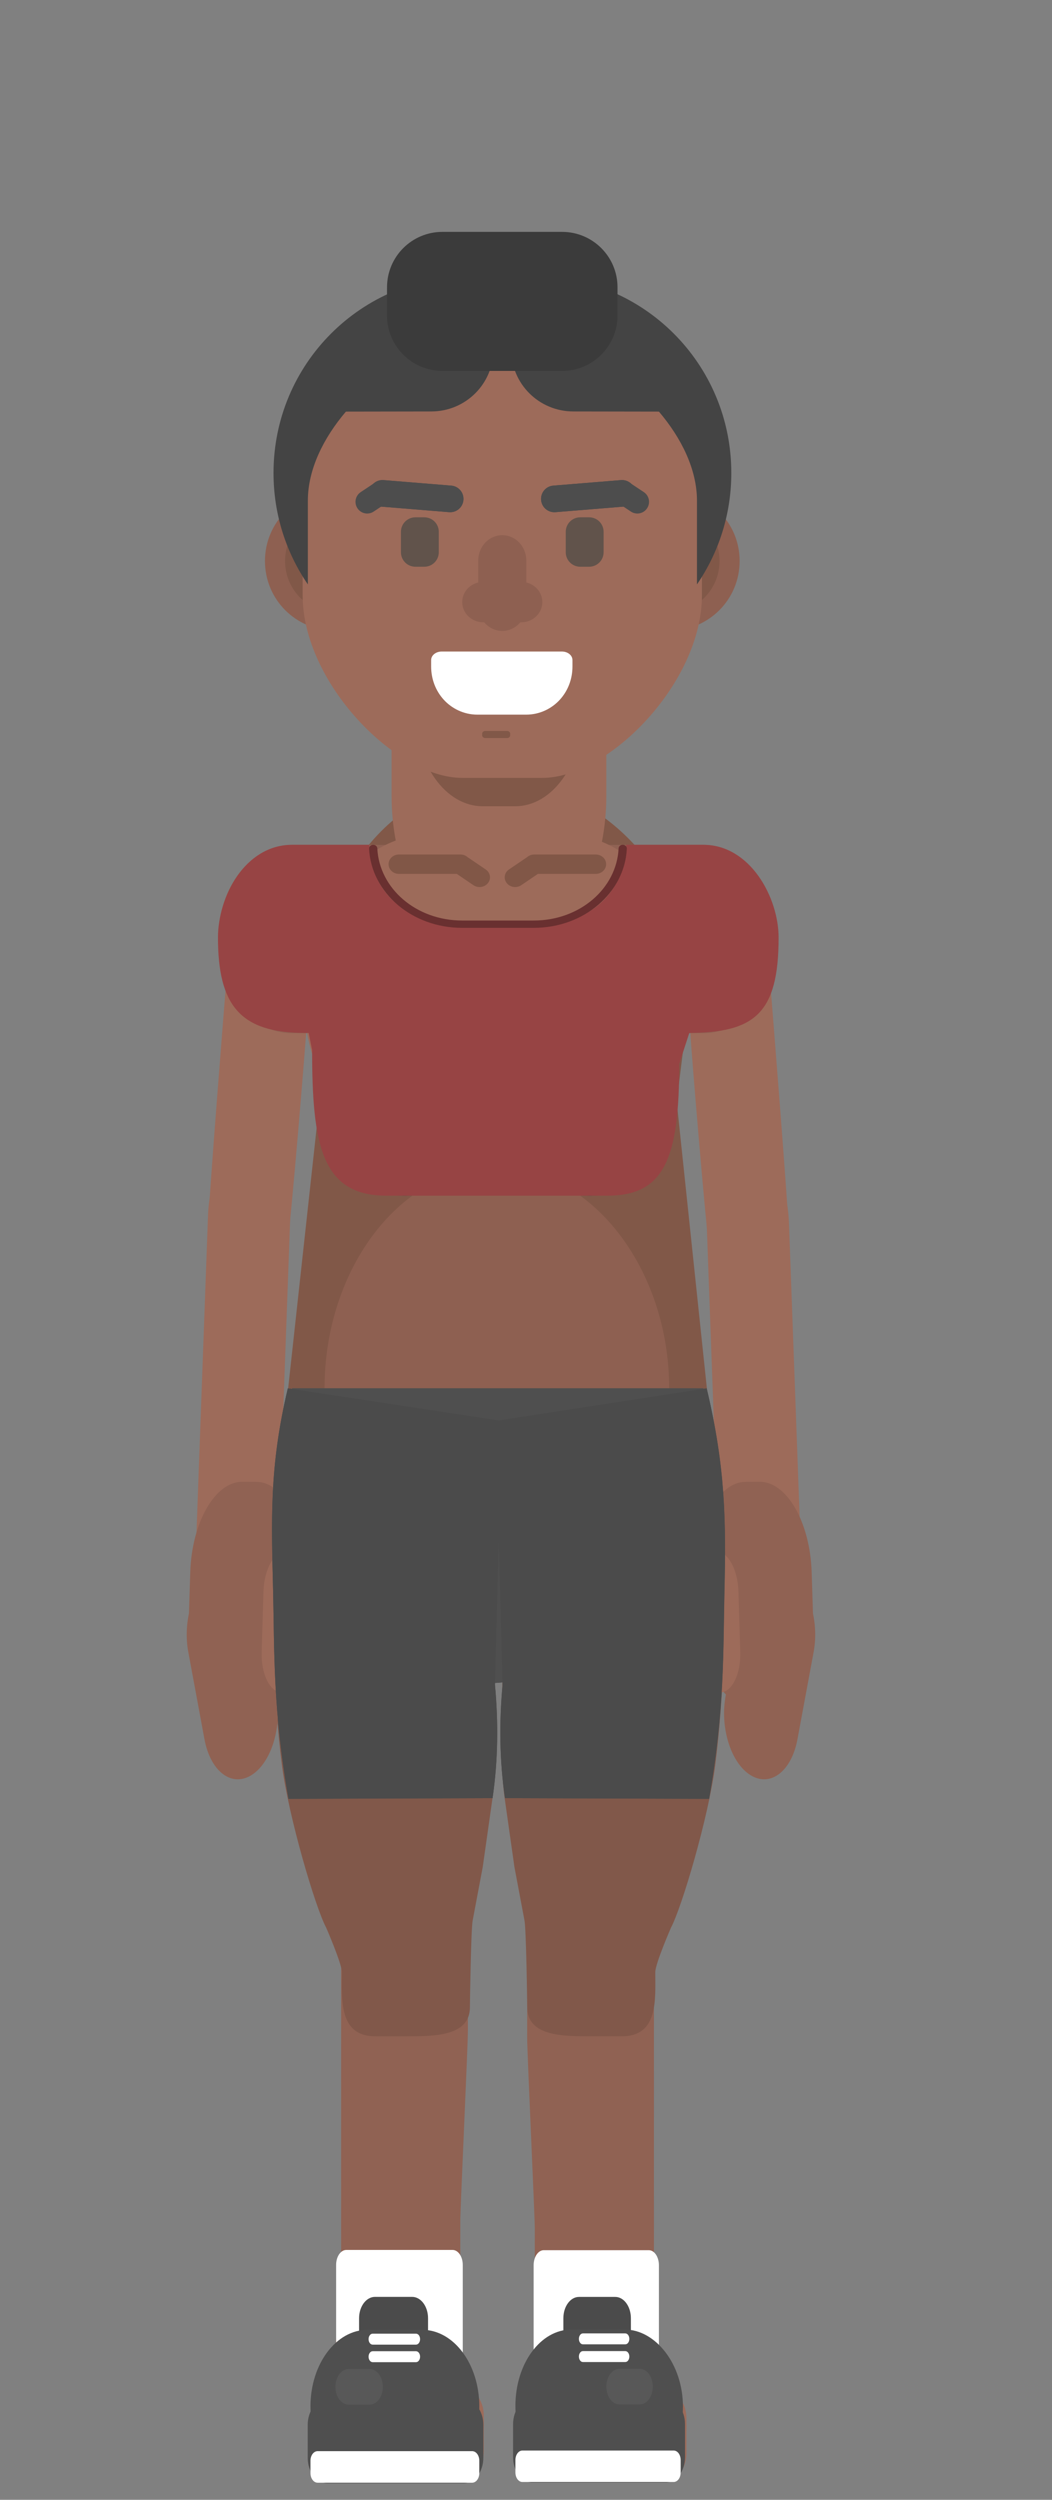 <?xml version="1.0" encoding="UTF-8" standalone="no"?>
<!DOCTYPE svg PUBLIC "-//W3C//DTD SVG 1.1//EN" "http://www.w3.org/Graphics/SVG/1.1/DTD/svg11.dtd">
<svg width="100%" height="100%" viewBox="0 0 144 342" version="1.1" xmlns="http://www.w3.org/2000/svg" xmlns:xlink="http://www.w3.org/1999/xlink" xml:space="preserve" xmlns:serif="http://www.serif.com/" style="fill-rule:evenodd;clip-rule:evenodd;stroke-linejoin:round;stroke-miterlimit:2;">
    <rect x="0" y="0" width="144" height="342" fill="#808080" stroke="none"/>
    <g transform="matrix(1,0,0,1,-108.547,15.076)">
        <g id="legs">
            <g id="legs1" serif:id="legs">
                <g id="leg-left" transform="matrix(0.937,0,0,1,11.476,1.582)">
                    <g id="tibia-left" transform="matrix(1,0,0,1,-0.426,-0.667)">
                        <path d="M188.016,245.119L190.098,245.119C195.32,245.119 199.554,249.353 199.554,254.575L199.555,279.902L199.554,297.885L201.448,316.315C201.448,320.343 197.579,323.607 192.805,323.607L190.79,323.607C186.017,323.607 182.148,320.343 182.148,316.315L182.148,288.898C182.148,287.134 181.036,264.888 181.036,262.816L181.036,252.099C181.036,251.697 181.071,251.296 181.14,250.9C181.722,247.558 184.624,245.119 188.016,245.119Z" style="fill:rgb(144,98,83);fill-rule:nonzero;"/>
                    </g>
                    <g id="thigh-left" transform="matrix(1,0,0,1,0.852,-0.667)">
                        <path d="M191.234,175.194L198.765,175.194C200.706,175.194 206.011,175.357 206.051,175.641C206.992,183.522 208.268,183.281 208.645,204.79C208.645,204.79 208.534,216.028 207.228,225.511C206.248,232.626 202.36,244.931 200.766,247.74C200.766,247.74 198.473,252.658 198.473,253.827C198.473,257.557 198.968,262.681 193.467,262.595L189.015,262.595C185.02,262.595 179.769,262.611 179.769,258.615C179.769,257.753 179.606,247.946 179.37,246.772L177.896,239.436L176.479,230.087C176.243,228.528 176.124,226.953 176.124,225.376L176.124,190.304C176.124,181.959 182.889,175.194 191.234,175.194Z" style="fill:rgb(129,88,74);fill-rule:nonzero;"/>
                    </g>
                    <g id="foot-left" transform="matrix(1,0,0,1,-2.556,0)">
                        <g id="color3" transform="matrix(1,0,0,1,0.852,-0.667)">
                            <path d="M188.995,308.505L197.11,308.505C201.79,308.505 205.584,311.878 205.584,316.037C205.584,320.196 201.79,323.568 197.11,323.568L188.995,323.568C184.316,323.568 180.521,320.196 180.521,316.037C180.521,311.878 184.316,308.505 188.995,308.505Z" style="fill:rgb(157,107,90);fill-rule:nonzero;"/>
                        </g>
                        <g id="color31" serif:id="color3" transform="matrix(1,0,0,1,0.852,-0.667)">
                            <path d="M183.327,311.254L202.778,311.254C204.327,311.254 205.584,312.872 205.584,314.87L205.584,319.599C205.584,321.596 204.327,323.215 202.778,323.215L183.327,323.215C181.778,323.215 180.521,321.596 180.521,319.599L180.521,314.87C180.521,312.872 181.778,311.254 183.327,311.254Z" style="fill:rgb(157,107,90);fill-rule:nonzero;"/>
                        </g>
                    </g>
                </g>
                <g id="leg-right" transform="matrix(0.937,0,0,1,12.275,-0.084)">
                    <g id="tibia-right" transform="matrix(-1,0,0,1,352.135,0)">
                        <path d="M188.016,245.119L190.098,245.119C195.32,245.119 199.554,249.353 199.554,254.575L199.555,279.902L199.554,297.885L201.448,316.315C201.448,320.343 197.579,323.607 192.805,323.607L190.79,323.607C186.017,323.607 182.148,320.343 182.148,316.315L182.148,288.898C182.148,287.134 181.036,264.888 181.036,262.816L181.036,252.099C181.036,251.697 181.071,251.296 181.14,250.9C181.722,247.558 184.624,245.119 188.016,245.119Z" style="fill:rgb(144,98,83);fill-rule:nonzero;"/>
                    </g>
                    <g id="thigh-right" transform="matrix(-1,0,0,1,351.162,1)">
                        <path d="M191.234,175.194L198.765,175.194C200.706,175.194 206.011,175.357 206.051,175.641C206.992,183.522 208.268,183.281 208.645,204.79C208.645,204.79 208.534,216.028 207.228,225.511C206.248,232.626 202.36,244.931 200.766,247.74C200.766,247.74 198.473,252.658 198.473,253.827C198.473,257.557 198.968,262.681 193.467,262.595L189.015,262.595C185.02,262.595 179.769,262.611 179.769,258.615C179.769,257.753 179.606,247.946 179.37,246.772L177.896,239.436L176.479,230.087C176.243,228.528 176.124,226.953 176.124,225.376L176.124,190.304C176.124,181.959 182.889,175.194 191.234,175.194Z" style="fill:rgb(129,88,74);fill-rule:nonzero;"/>
                    </g>
                    <g id="foot-left1" serif:id="foot-left" transform="matrix(1,0,0,1,-33.012,1.314)">
                        <g id="color32" serif:id="color3" transform="matrix(1,0,0,1,0.852,-0.667)">
                            <path d="M188.995,308.505L197.11,308.505C201.79,308.505 205.584,311.878 205.584,316.037C205.584,320.196 201.79,323.568 197.11,323.568L188.995,323.568C184.316,323.568 180.521,320.196 180.521,316.037C180.521,311.878 184.316,308.505 188.995,308.505Z" style="fill:rgb(157,107,90);fill-rule:nonzero;"/>
                        </g>
                        <g id="color33" serif:id="color3" transform="matrix(1,0,0,1,0.852,-0.667)">
                            <path d="M183.327,311.254L202.778,311.254C204.327,311.254 205.584,312.872 205.584,314.87L205.584,319.599C205.584,321.596 204.327,323.215 202.778,323.215L183.327,323.215C181.778,323.215 180.521,321.596 180.521,319.599L180.521,314.87C180.521,312.872 181.778,311.254 183.327,311.254Z" style="fill:rgb(157,107,90);fill-rule:nonzero;"/>
                        </g>
                    </g>
                </g>
            </g>
        </g>
    </g>
    <g transform="matrix(0.766,0,0,1,16.086,0)">
        <g id="deltoids">
            <path d="M67.966,106.844C69.318,106.844 70.665,106.918 72,107.062C88.102,108.799 102.453,120.694 102.453,135.201L99.925,150.733L105.35,190.185C105.35,205.895 85.624,195.5 67.966,195.5C50.308,195.5 30.458,205.895 30.458,190.185L36.092,150.733L36.092,135.201C36.092,119.491 50.308,106.844 67.966,106.844Z" style="fill:rgb(129,88,72);fill-opacity:0.99;fill-rule:nonzero;"/>
        </g>
    </g>
    <g transform="matrix(0.956,0,0,1,2.97,0)">
        <g id="trunk">
            <path d="M67.925,170.441L68.948,170.441C85.891,170.441 91.39,161.677 94.171,173.555L97.741,190.185C98.313,192.628 98.147,195.289 97.376,197.977C94.401,208.35 82.404,219.108 68.948,219.108L67.925,219.108C59.362,219.108 51.213,214.69 45.605,208.787C43.291,206.353 41.411,203.666 40.111,200.933C38.327,197.179 37.639,193.338 38.434,189.941L43.266,173.555C46.047,161.677 50.982,170.441 67.925,170.441Z" style="fill:rgb(129,88,72);fill-rule:nonzero;"/>
        </g>
    </g>
    <g transform="matrix(1.064,0,0,1,-4.329,0)">
        <g id="abs-back">
            <path d="M67.891,159.689C80.102,159.689 90.155,173.523 90.155,189.941L45.822,189.941C45.822,173.523 55.679,159.689 67.891,159.689Z" style="fill:rgb(142,96,81);fill-rule:nonzero;"/>
        </g>
    </g>
    <g id="arms" transform="matrix(0.886,0,0,1,7.742,0)">
        <g id="arm-right" transform="matrix(0.823,0,0,1,13.177,0)">
            <g id="bicep-left" transform="matrix(-1,0,0,1,135.265,-1)">
                <path d="M106.462,123.095C111.637,122.094 118.302,129.561 119.442,135.456C119.442,135.456 122.81,165.967 122.778,168.331C122.721,172.472 120.833,175.509 116.751,176.298C112.294,177.161 109.333,174.941 107.869,170.542C107.372,169.049 104.407,142.901 104.336,141.317C104.141,136.962 102.568,123.848 106.462,123.095Z" style="fill:rgb(157,107,90);fill-rule:nonzero;"/>
            </g>
            <g id="forearm-left" transform="matrix(-1,0,0,1,135.265,-1)">
                <path d="M114.564,156.787L114.631,156.785C118.872,156.654 122.55,161.363 122.846,167.302L125.069,211.902C125.364,217.842 122.166,222.763 117.924,222.894L117.858,222.896C113.617,223.027 109.938,218.318 109.642,212.378L107.42,167.778C107.124,161.838 110.323,156.917 114.564,156.787Z" style="fill:rgb(157,107,90);fill-rule:nonzero;"/>
            </g>
            <g id="hand-right">
                <path d="M21.541,202.739L18.875,202.724C13.766,202.697 9.384,208.241 9.086,215.107L8.822,221.207C8.524,228.073 12.424,233.661 17.533,233.688L20.198,233.703C25.307,233.73 29.689,228.186 29.987,221.32L30.252,215.22C30.549,208.354 26.649,202.766 21.541,202.739Z" style="fill:rgb(144,98,83);fill-rule:nonzero;"/>
                <path d="M22.199,220.089C21.088,215.722 17.169,213.511 13.447,215.15C9.725,216.789 7.608,221.658 8.719,226.024L11.755,237.95C12.866,242.316 16.785,244.527 20.507,242.888C24.23,241.249 26.346,236.381 25.235,232.014L22.199,220.089Z" style="fill:rgb(144,98,83);fill-rule:nonzero;"/>
            </g>
            <path id="thumb-right" d="M30.913,217.757C31.038,214.713 29.332,212.235 27.101,212.221C24.871,212.207 22.961,214.664 22.835,217.708L22.492,226.021C22.366,229.065 24.073,231.544 26.304,231.558C28.534,231.571 30.444,229.115 30.57,226.071L30.913,217.757Z" style="fill:rgb(157,107,90);fill-rule:nonzero;"/>
        </g>
        <g id="arm-left" transform="matrix(0.823,0,0,1,12.049,0)">
            <path id="bicep-left1" serif:id="bicep-left" d="M106.462,123.095C111.637,122.094 118.302,129.561 119.442,135.456C119.442,135.456 122.81,165.967 122.778,168.331C122.721,172.472 120.833,175.509 116.751,176.298C112.294,177.161 109.333,174.941 107.869,170.542C107.372,169.049 104.407,142.901 104.336,141.317C104.141,136.962 102.568,123.848 106.462,123.095Z" style="fill:rgb(157,107,90);fill-rule:nonzero;"/>
            <path id="forearm-left1" serif:id="forearm-left" d="M114.564,156.787L114.631,156.785C118.872,156.654 122.55,161.363 122.846,167.302L125.069,211.902C125.364,217.842 122.166,222.763 117.924,222.894L117.858,222.896C113.617,223.027 109.938,218.318 109.642,212.378L107.42,167.778C107.124,161.838 110.323,156.917 114.564,156.787Z" style="fill:rgb(157,107,90);fill-rule:nonzero;"/>
            <g id="hand-left">
                <path d="M114.657,202.739L117.322,202.724C122.431,202.697 126.814,208.241 127.111,215.107L127.376,221.207C127.673,228.073 123.773,233.661 118.665,233.688L115.999,233.703C110.89,233.73 106.508,228.186 106.21,221.32L105.946,215.22C105.648,208.354 109.548,202.766 114.657,202.739Z" style="fill:rgb(144,98,83);fill-rule:nonzero;"/>
                <path d="M113.998,220.089C115.109,215.722 119.028,213.511 122.75,215.15C126.473,216.789 128.589,221.658 127.478,226.024L124.442,237.95C123.331,242.316 119.412,244.527 115.69,242.888C111.968,241.249 109.851,236.381 110.962,232.014L113.998,220.089Z" style="fill:rgb(144,98,83);fill-rule:nonzero;"/>
            </g>
            <path id="thumb-left" d="M105.284,217.757C105.159,214.713 106.865,212.235 109.096,212.221C111.327,212.207 113.237,214.664 113.362,217.708L113.705,226.021C113.831,229.065 112.124,231.544 109.894,231.558C107.663,231.571 105.753,229.115 105.627,226.071L105.284,217.757Z" style="fill:rgb(157,107,90);fill-rule:nonzero;"/>
        </g>
    </g>
    <g transform="matrix(0.729,0,0,1,18.421,0)">
        <g id="shoulders">
            <path d="M29.534,115.593L106.806,115.593C114.464,115.593 120.629,121.338 120.629,128.475C120.629,135.612 114.464,141.357 106.806,141.357L29.534,141.357C21.876,141.357 15.711,135.612 15.711,128.475C15.711,121.338 21.876,115.593 29.534,115.593Z" style="fill:rgb(144,98,83);fill-rule:nonzero;"/>
        </g>
    </g>
    <g transform="matrix(0.729,0,0,1,18.421,0)">
        <g id="bust">
            <path d="M56.05,114.065L80.145,114.065C93.609,114.065 104.447,123.957 104.447,136.245C104.447,148.532 93.609,158.424 80.145,158.424L56.05,158.424C42.587,158.424 31.748,148.532 31.748,136.245C31.748,123.957 42.587,114.065 56.05,114.065Z" style="fill:rgb(157,107,90);fill-rule:nonzero;"/>
        </g>
    </g>
    <g transform="matrix(0.729,0,0,1,18.421,0)">
        <g id="breasts-back">
            <path d="M68.738,141.357C71.873,141.357 74.397,143.882 74.397,147.017L74.397,152.266C74.397,155.402 71.873,157.926 68.738,157.926C65.602,157.926 63.078,155.402 63.078,152.266L63.078,147.017C63.078,143.882 65.602,141.357 68.738,141.357Z" style="fill:rgb(129,88,72);fill-opacity:0.99;fill-rule:nonzero;"/>
        </g>
    </g>
    <g transform="matrix(0.729,0,0,1,18.421,0)">
        <g id="breasts">
            <path d="M54.444,135.418C52.947,135.418 51.559,135.806 50.402,136.471C46.559,136.687 42.956,138.137 40.324,140.526C37.692,142.915 36.227,146.065 36.227,149.338C36.227,152.758 37.826,156.039 40.673,158.457C43.519,160.876 47.38,162.234 51.406,162.234C55.073,162.231 58.614,161.099 61.376,159.049C64.137,156.999 65.932,154.169 66.428,151.081C66.53,150.658 66.585,150.219 66.585,149.769L66.585,141.754C66.585,138.244 63.323,135.418 59.272,135.418L54.444,135.418ZM76.926,135.418C72.876,135.418 69.614,138.244 69.614,141.754L69.614,149.769C69.614,150.219 69.669,150.658 69.771,151.081C70.267,154.169 72.062,156.999 74.823,159.049C77.584,161.099 81.126,162.231 84.793,162.234C88.819,162.234 92.679,160.876 95.526,158.457C98.372,156.039 99.972,152.758 99.972,149.338C99.971,146.065 98.507,142.915 95.874,140.526C93.242,138.137 89.64,136.687 85.797,136.471C84.64,135.806 83.252,135.418 81.754,135.418L76.926,135.418Z" style="fill:rgb(157,107,90);fill-rule:nonzero;"/>
        </g>
    </g>
    <g id="bra" transform="matrix(0.886,0,0,1,7.742,0)">
        <g transform="matrix(0.823,0,0,1,12.049,0)">
            <path d="M40.414,142.376C38.68,141.746 36.798,145.506 35.178,146.125C35.034,146.926 34.958,147.737 34.951,148.55C34.952,156.86 42.019,163.596 50.737,163.596C55.145,163.586 59.348,161.819 62.328,158.722C62.171,151.185 55.392,147.811 48.092,145.162L40.414,142.376ZM87.67,145.162C80.518,147.758 73.841,150.943 73.445,158.265C76.436,161.636 80.827,163.585 85.458,163.596C94.176,163.596 101.243,156.86 101.243,148.55C101.236,147.8 101.171,147.052 101.047,146.311C99.303,145.573 97.248,141.685 95.346,142.376L87.67,145.162Z" style="fill:rgb(68,68,68);fill-rule:nonzero;"/>
        </g>
        <g transform="matrix(0.823,0,0,1,12.049,0)">
            <path d="M61.915,155.643L74.93,155.643C75.724,155.643 76.363,156.263 76.363,157.035C76.363,157.806 75.724,158.426 74.93,158.426L61.915,158.426C61.121,158.426 60.482,157.806 60.482,157.035C60.482,156.263 61.121,155.643 61.915,155.643Z" style="fill:rgb(68,68,68);fill-rule:nonzero;"/>
        </g>
        <g transform="matrix(0.823,0,0,1,12.049,0)">
            <path d="M95.425,142.297C95.306,142.306 95.188,142.331 95.07,142.374L87.472,145.13C81.474,147.306 75.816,149.901 73.988,155.048C76.92,157.992 80.998,159.679 85.283,159.689C93.226,159.689 99.78,154.042 100.773,146.733C100.752,146.578 100.739,146.421 100.713,146.267C99.095,145.582 97.206,142.16 95.425,142.297ZM40.375,142.307C38.75,142.205 37.018,145.508 35.515,146.083C35.479,146.285 35.448,146.487 35.42,146.69C36.393,154.02 42.957,159.689 50.915,159.689C55.03,159.679 58.962,158.124 61.871,155.379C60.152,150.077 54.41,147.347 48.297,145.13L40.698,142.374C40.591,142.335 40.483,142.314 40.375,142.307Z" style="fill:rgb(79,79,79);fill-rule:nonzero;"/>
        </g>
    </g>
    <g id="head-container">
        <g id="neck">
            <path d="M68.298,77.641C76.44,77.641 82.996,87.506 82.996,99.761L82.996,108.836C82.996,121.091 76.44,130.957 68.298,130.957C60.155,130.957 53.6,121.091 53.6,108.836L53.6,99.761C53.6,87.506 60.155,77.641 68.298,77.641Z" style="fill:rgb(157,107,90);fill-rule:nonzero;"/>
            <path d="M66.083,79.298L70.511,79.298C75.609,79.298 79.713,85.036 79.713,92.164L79.713,97.442C79.713,104.57 75.609,110.308 70.511,110.308L66.083,110.308C60.985,110.308 56.881,104.57 56.881,97.442L56.881,92.164C56.881,85.036 60.985,79.298 66.083,79.298Z" style="fill:rgb(129,88,72);fill-rule:nonzero;"/>
            <g transform="matrix(0.84,0,0,0.783,10.873,25.819)">
                <path d="M52.07,116.33C51.131,116.33 50.375,117.086 50.375,118.025C50.375,118.964 51.131,119.719 52.07,119.719L61.494,119.719L64.199,121.691C64.96,122.246 66.019,122.08 66.574,121.319C67.129,120.558 66.963,119.499 66.202,118.944L63.401,116.902C63.372,116.881 63.34,116.869 63.31,116.85C63.003,116.53 62.572,116.33 62.091,116.33L52.07,116.33ZM74.11,116.33C73.629,116.33 73.198,116.53 72.891,116.85C72.861,116.869 72.829,116.881 72.8,116.902L69.999,118.944C69.238,119.499 69.072,120.558 69.627,121.319C70.182,122.08 71.241,122.246 72.001,121.691L74.707,119.719L84.131,119.719C85.07,119.719 85.826,118.964 85.826,118.025C85.826,117.086 85.07,116.33 84.131,116.33L74.11,116.33Z" style="fill:rgb(129,87,71);fill-rule:nonzero;"/>
            </g>
        </g>
        <g id="ears">
            <path d="M45.78,67.241L91.731,67.241C97.001,67.241 101.243,71.484 101.243,76.754C101.243,82.024 97.001,86.266 91.731,86.266L45.78,86.266C40.51,86.266 36.268,82.024 36.268,76.754C36.268,71.484 40.51,67.241 45.78,67.241Z" style="fill:rgb(142,96,81);fill-rule:nonzero;"/>
            <path d="M46.114,69.66L91.395,69.66C95.325,69.66 98.489,72.824 98.489,76.754C98.489,80.684 95.325,83.848 91.395,83.848L46.114,83.848C42.184,83.848 39.02,80.684 39.02,76.754C39.02,72.824 42.184,69.66 46.114,69.66Z" style="fill:rgb(129,88,72);fill-rule:nonzero;"/>
        </g>
        <path id="head" d="M63.59,40.504L73.919,40.504C82.504,40.504 96.082,52.625 96.082,64.545L96.082,81.458C96.082,93.378 83.356,106.424 74.239,106.424L63.271,106.424C54.154,106.424 41.428,93.378 41.428,81.458L41.428,64.545C41.428,52.625 55.005,40.504 63.59,40.504Z" style="fill:rgb(157,107,90);fill-rule:nonzero;"/>
        <path id="chin" d="M66.431,100.002L69.405,100.002C69.644,100.002 69.836,100.17 69.836,100.378L69.836,100.6C69.836,100.808 69.644,100.976 69.405,100.976L66.431,100.976C66.192,100.976 66,100.808 66,100.6L66,100.378C66,100.17 66.192,100.002 66.431,100.002Z" style="fill:rgb(129,88,72);fill-rule:nonzero;"/>
        <g id="nose">
            <path d="M68.752,73.22C70.575,73.22 72.043,74.772 72.043,76.699L72.043,82.84C72.043,84.767 70.575,86.319 68.752,86.319C66.929,86.319 65.461,84.767 65.461,82.84L65.461,76.699C65.461,74.772 66.929,73.22 68.752,73.22Z" style="fill:rgb(142,96,81);fill-rule:nonzero;"/>
            <path d="M74.237,82.373C74.237,83.909 72.937,85.144 71.323,85.144L66.183,85.144C64.569,85.144 63.27,83.909 63.27,82.373C63.27,80.838 64.569,79.603 66.183,79.603L71.323,79.603C72.937,79.603 74.237,80.838 74.237,82.373Z" style="fill:rgb(142,96,81);fill-rule:nonzero;"/>
        </g>
        <g id="faces">
            <path id="smile" d="M60.456,89.137C60.074,89.137 59.708,89.26 59.438,89.478C59.167,89.696 59.016,89.993 59.016,90.302L59.016,91.179C59.016,92.91 59.632,94.496 60.721,95.705C61.811,96.915 63.459,97.771 65.344,97.771L72.031,97.771C73.916,97.771 75.565,96.915 76.654,95.705C77.744,94.496 78.36,92.91 78.36,91.179L78.36,90.302C78.36,89.993 78.208,89.696 77.938,89.478C77.668,89.26 77.301,89.137 76.919,89.137L60.456,89.137Z" style="fill:white;fill-rule:nonzero;"/>
            <path d="M52.511,65.683L61.768,66.438C62.775,66.52 63.519,67.397 63.437,68.403C63.355,69.41 62.478,70.154 61.472,70.072L52.214,69.317C51.208,69.235 50.463,68.359 50.545,67.352C50.627,66.345 51.504,65.601 52.511,65.683Z" style="fill:rgb(77,77,77);fill-rule:nonzero;"/>
            <path d="M49.378,67.324L51.199,66.115C51.938,65.625 52.926,65.825 53.417,66.563C53.907,67.302 53.707,68.291 52.969,68.781L51.147,69.99C50.409,70.48 49.42,70.28 48.93,69.542C48.44,68.803 48.639,67.814 49.378,67.324Z" style="fill:rgb(77,77,77);fill-rule:nonzero;"/>
            <path d="M84.993,65.683L75.736,66.438C74.729,66.52 73.985,67.397 74.067,68.403C74.149,69.41 75.026,70.154 76.032,70.072L85.29,69.317C86.296,69.235 87.041,68.359 86.959,67.352C86.876,66.345 86,65.601 84.993,65.683Z" style="fill:rgb(77,77,77);fill-rule:nonzero;"/>
            <path d="M88.126,67.324L86.305,66.115C85.566,65.625 84.577,65.825 84.087,66.563C83.597,67.302 83.797,68.291 84.535,68.781L86.357,69.99C87.095,70.48 88.084,70.28 88.574,69.542C89.064,68.803 88.865,67.814 88.126,67.324Z" style="fill:rgb(77,77,77);fill-rule:nonzero;"/>
            <!-- <g id="neutral" transform="matrix(1,0,0,0.350059,0,61.5456)">
                <path d="M60.456,89.137C60.074,89.137 59.708,89.26 59.438,89.478C59.167,89.696 59.016,89.993 59.016,90.302L59.016,91.179C59.016,92.91 58.637,95.682 59.726,96.892C60.816,98.102 63.459,97.771 65.344,97.771L72.031,97.771C73.916,97.771 76.352,98.41 77.442,97.2C78.532,95.99 78.36,92.91 78.36,91.179L78.36,90.302C78.36,89.993 78.208,89.696 77.938,89.478C77.668,89.26 77.301,89.137 76.919,89.137L60.456,89.137Z" style="fill:rgb(129,87,71);fill-rule:nonzero;"/>
            </g> -->
            <path d="M52.511,65.683L61.768,66.438C62.775,66.52 63.519,67.397 63.437,68.403C63.355,69.41 62.478,70.154 61.472,70.072L52.214,69.317C51.208,69.235 50.463,68.359 50.545,67.352C50.627,66.345 51.504,65.601 52.511,65.683Z" style="fill:rgb(77,77,77);fill-rule:nonzero;"/>
            <path d="M84.993,65.683L75.736,66.438C74.729,66.52 73.985,67.397 74.067,68.403C74.149,69.41 75.026,70.154 76.032,70.072L85.29,69.317C86.296,69.235 87.041,68.359 86.959,67.352C86.876,66.345 86,65.601 84.993,65.683Z" style="fill:rgb(77,77,77);fill-rule:nonzero;"/>
        </g>
        <g id="eyes">
            <path d="M56.866,70.773L58.077,70.773C59.177,70.773 60.062,71.659 60.062,72.758L60.062,75.553C60.062,76.652 59.177,77.537 58.077,77.537L56.866,77.537C55.766,77.537 54.881,76.652 54.881,75.553L54.881,72.758C54.881,71.659 55.766,70.773 56.866,70.773Z" style="fill:rgb(97,83,75);fill-rule:nonzero;"/>
            <path d="M80.638,70.773L79.427,70.773C78.327,70.773 77.442,71.659 77.442,72.758L77.442,75.553C77.442,76.652 78.327,77.537 79.427,77.537L80.638,77.537C81.738,77.537 82.623,76.652 82.623,75.553L82.623,72.758C82.623,71.659 81.738,70.773 80.638,70.773Z" style="fill:rgb(97,83,75);fill-rule:nonzero;"/>
        </g>
        <g id="hair">
            <path d="M64.388,37.762C49.459,37.762 37.44,49.78 37.44,64.71C37.44,70.377 39.175,75.622 42.14,79.953L42.14,68.5C42.14,64.23 44.266,59.932 47.349,56.312L59.044,56.292C63.755,56.283 67.546,52.499 67.546,47.789C67.546,47.515 67.531,47.244 67.506,46.977L70.01,46.977C69.985,47.244 69.97,47.515 69.97,47.789C69.97,52.499 73.761,56.283 78.472,56.292L90.194,56.312C93.277,59.932 95.403,64.23 95.403,68.5L95.403,79.953C98.368,75.622 100.104,70.377 100.104,64.71C100.104,49.78 88.084,37.762 73.155,37.762L64.388,37.762Z" style="fill:rgb(68,68,68);fill-rule:nonzero;"/>
            <path id="hair1" serif:id="hair" d="M76.945,31.724L60.559,31.724C56.371,31.724 52.977,35.118 52.977,39.306L52.977,43.164C52.977,47.352 56.371,50.747 60.559,50.747L76.945,50.747C81.132,50.747 84.527,47.352 84.527,43.164L84.527,39.306C84.527,35.118 81.132,31.724 76.945,31.724Z" style="fill:rgb(59,59,59);fill-rule:nonzero;"/>
        </g>
    </g>
    <g id="clothes" transform="matrix(0.886,0,0,1,7.742,0)">
        <g id="shorts" transform="matrix(0.955,0,0,1,1.83,0)">
            <g transform="matrix(1.118,0,0,1,-8.179,0)">
                <path d="M39.689,189.941C37.362,212.927 53.205,230.272 68.096,230.272C83.182,230.272 102.237,212.974 99.181,189.941L39.689,189.941Z" style="fill:rgb(79,79,79);fill-rule:nonzero;"/>
            </g>
            <path d="M103.263,189.941L69.117,194.4L70.246,230.5C69.684,235.619 69.739,240.887 70.637,246.005L103.648,246.102C106.188,233.922 105.921,225.669 106.134,217.872C106.404,207.991 106.305,200.761 103.263,189.941Z" style="fill:rgb(75,75,75);fill-rule:nonzero;"/>
            <g transform="matrix(-1,0,0,1,139.256,0)">
                <path d="M103.755,189.941L69.117,194.4L70.246,230.5C69.684,235.619 69.739,240.887 70.637,246.005L103.648,246.102C106.188,233.922 105.921,225.669 106.134,217.872C106.404,207.991 106.798,200.761 103.755,189.941Z" style="fill:rgb(75,75,75);fill-rule:nonzero;"/>
            </g>
        </g>
        <g id="tshirt" transform="matrix(0.823,0,0,1,12.049,0)">
            <path d="M83.795,134.68L54.472,134.68C47.05,134.68 30.857,124.72 30.857,134.68L33.333,143.667C33.333,156.623 35.122,163.581 47.255,163.581L88.807,163.581C99.599,163.581 102.247,158.317 102.247,145.548L106.882,135.192C106.882,125.232 91.217,134.68 83.795,134.68Z" style="fill:rgb(151,68,68);fill-rule:nonzero;"/>
            <path d="M29.609,115.576C20.661,115.576 15.66,122.768 15.66,128.259C15.66,137.508 19.797,141.317 32.002,141.317L103.804,141.317C116.318,141.317 120.903,138.731 120.903,128.27C120.903,122.778 115.562,115.576 106.755,115.576L92.269,115.576C91.954,121.643 86.428,126.464 75.642,126.464L62.506,126.464C49.858,126.464 44.38,121.643 44.066,115.576L29.609,115.576Z" style="fill:rgb(151,68,68);fill-rule:nonzero;"/>
            <path d="M91.664,115.576C91.46,115.573 91.261,115.622 91.112,115.713C90.963,115.804 90.875,115.93 90.87,116.063C90.501,121.58 83.551,125.939 74.942,125.939L61.497,125.939C52.889,125.939 45.939,121.58 45.57,116.063C45.565,115.997 45.541,115.932 45.499,115.872C45.456,115.813 45.395,115.759 45.32,115.714C45.245,115.67 45.158,115.636 45.063,115.613C44.967,115.59 44.866,115.58 44.764,115.583C44.663,115.586 44.563,115.602 44.471,115.63C44.379,115.658 44.296,115.697 44.228,115.746C44.16,115.794 44.106,115.851 44.071,115.913C44.037,115.975 44.021,116.04 44.026,116.106C44.43,122.146 52.082,126.941 61.497,126.941L74.942,126.941C84.358,126.941 92.01,122.146 92.414,116.106C92.42,116.039 92.405,115.972 92.37,115.909C92.336,115.846 92.282,115.788 92.212,115.739C92.142,115.689 92.057,115.65 91.963,115.622C91.869,115.594 91.767,115.578 91.664,115.576Z" style="fill:rgb(105,48,48);fill-rule:nonzero;"/>
        </g>
        <g id="shoes" transform="matrix(0.927,0,0,1,-94.97,13.687)">
            <g transform="matrix(1.032,0,0,1,-4.356,1.333)">
                <path d="M167.44,292.797L150.291,292.797C149.38,292.797 148.641,293.711 148.641,294.84L148.641,312.746C148.641,313.875 149.38,314.789 150.291,314.789L167.44,314.789C168.351,314.789 169.091,313.875 169.091,312.746L169.091,294.84C169.091,293.711 168.351,292.797 167.44,292.797Z" style="fill:white;fill-rule:nonzero;"/>
            </g>
            <g transform="matrix(1.138,0,0,1.012,-20.963,-2.142)">
                <path d="M160.515,299.103L155.085,299.103C153.795,299.103 152.749,300.398 152.749,301.995L152.749,304.59C152.749,306.188 153.795,307.483 155.085,307.483L160.515,307.483C161.806,307.483 162.851,306.188 162.851,304.59L162.851,301.995C162.851,300.398 161.806,299.103 160.515,299.103Z" style="fill:rgb(75,75,75);fill-rule:nonzero;"/>
            </g>
            <g transform="matrix(1.138,0,0,1.012,-20.963,-2.142)">
                <path d="M161.998,303.559L153.992,303.559C149.376,303.559 145.633,308.192 145.633,313.909C145.633,319.625 149.376,324.258 153.992,324.258L161.998,324.258C166.614,324.258 170.356,319.625 170.356,313.909C170.356,308.192 166.614,303.559 161.998,303.559Z" style="fill:rgb(79,79,79);fill-rule:nonzero;"/>
            </g>
            <g transform="matrix(1.138,0,0,1.012,-20.963,-2.142)">
                <path d="M168.068,312.961L148.107,312.961C146.517,312.961 145.228,314.496 145.228,316.388L145.228,320.87C145.228,322.764 146.517,324.299 148.107,324.299L168.068,324.299C169.659,324.299 170.948,322.764 170.948,320.87L170.948,316.388C170.948,314.496 169.659,312.961 168.068,312.961Z" style="fill:rgb(79,79,79);fill-rule:nonzero;"/>
            </g>
            <g transform="matrix(1.138,0,0,1.012,-20.963,-2.142)">
                <path d="M169.315,319.962L146.675,319.962C146.099,319.962 145.633,320.539 145.633,321.251L145.633,322.937C145.633,323.649 146.099,324.227 146.675,324.227L169.315,324.227C169.89,324.227 170.356,323.649 170.356,322.937L170.356,321.251C170.356,320.539 169.89,319.962 169.315,319.962Z" style="fill:white;fill-rule:nonzero;"/>
            </g>
            <g transform="matrix(1.138,0,0,1.012,-20.963,-2.142)">
                <path d="M161.087,304.079L154.739,304.079C154.408,304.079 154.14,304.411 154.14,304.821C154.14,305.23 154.408,305.562 154.739,305.562L161.087,305.562C161.417,305.562 161.686,305.23 161.686,304.821C161.686,304.411 161.417,304.079 161.087,304.079Z" style="fill:white;fill-rule:nonzero;"/>
            </g>
            <g transform="matrix(1.138,0,0,1.012,-31.16,-2.142)">
                <path d="M163.244,308.853L160.194,308.853C159.119,308.853 158.246,309.932 158.246,311.265C158.246,312.597 159.119,313.677 160.194,313.677L163.244,313.677C164.32,313.677 165.191,312.597 165.191,311.265C165.191,309.932 164.32,308.853 163.244,308.853Z" style="fill:rgb(88,88,88);fill-rule:nonzero;"/>
            </g>
            <g transform="matrix(1.138,0,0,1.012,-20.963,-2.142)">
                <path d="M161.087,306.452L154.739,306.452C154.408,306.452 154.14,306.784 154.14,307.193C154.14,307.602 154.408,307.934 154.739,307.934L161.087,307.934C161.417,307.934 161.686,307.602 161.686,307.193C161.686,306.784 161.417,306.452 161.087,306.452Z" style="fill:white;fill-rule:nonzero;"/>
            </g>
            <g transform="matrix(1.021,0,0,1.009,-2.355,-1.267)">
                <path d="M199.322,292.796L182.173,292.796C181.262,292.796 180.522,293.711 180.522,294.84L180.522,312.745C180.522,313.874 181.262,314.789 182.173,314.789L199.322,314.789C200.233,314.789 200.972,313.874 200.972,312.745L200.972,294.84C200.972,293.711 200.233,292.796 199.322,292.796Z" style="fill:white;fill-rule:nonzero;"/>
            </g>
            <g transform="matrix(1.114,0,0,1.009,-22.18,-1.267)">
                <path d="M195.463,299.132L190.032,299.132C188.742,299.132 187.696,300.428 187.696,302.024L187.696,304.62C187.696,306.217 188.742,307.512 190.032,307.512L195.463,307.512C196.753,307.512 197.799,306.217 197.799,304.62L197.799,302.024C197.799,300.428 196.753,299.132 195.463,299.132Z" style="fill:rgb(75,75,75);fill-rule:nonzero;"/>
            </g>
            <g transform="matrix(1.114,0,0,1.009,-22.18,-1.267)">
                <path d="M196.887,303.559L188.882,303.559C184.265,303.559 180.522,308.192 180.522,313.909C180.522,319.625 184.265,324.258 188.882,324.258L196.887,324.258C201.504,324.258 205.584,319.707 205.584,313.991C205.584,308.274 201.504,303.559 196.887,303.559Z" style="fill:rgb(79,79,79);fill-rule:nonzero;"/>
            </g>
            <g transform="matrix(1.114,0,0,1.009,-22.18,-1.267)">
                <path d="M203.015,312.961L183.053,312.961C181.464,312.961 180.174,314.496 180.174,316.388L180.174,320.87C180.174,322.764 181.464,324.299 183.053,324.299L203.015,324.299C204.605,324.299 205.894,322.764 205.894,320.87L205.894,316.388C205.894,314.496 204.605,312.961 203.015,312.961Z" style="fill:rgb(79,79,79);fill-rule:nonzero;"/>
            </g>
            <g transform="matrix(1.114,0,0,1.009,-22.18,-1.267)">
                <path d="M204.205,319.962L181.564,319.962C180.989,319.962 180.522,320.539 180.522,321.251L180.522,322.937C180.522,323.649 180.989,324.227 181.564,324.227L204.205,324.227C204.78,324.227 205.246,323.649 205.246,322.937L205.246,321.251C205.246,320.539 204.78,319.962 204.205,319.962Z" style="fill:white;fill-rule:nonzero;"/>
            </g>
            <g transform="matrix(1.114,0,0,1.009,-21.076,-1.267)">
                <path d="M195.976,304.079L189.627,304.079C189.296,304.079 189.028,304.411 189.028,304.821C189.028,305.23 189.296,305.562 189.627,305.562L195.976,305.562C196.306,305.562 196.575,305.23 196.575,304.821C196.575,304.411 196.306,304.079 195.976,304.079Z" style="fill:white;fill-rule:nonzero;"/>
            </g>
            <g transform="matrix(1.114,0,0,1.009,-21.076,-1.267)">
                <path d="M198.132,308.882L195.083,308.882C194.007,308.882 193.135,309.962 193.135,311.294C193.135,312.626 194.007,313.706 195.083,313.706L198.132,313.706C199.208,313.706 200.08,312.626 200.08,311.294C200.08,309.962 199.208,308.882 198.132,308.882Z" style="fill:rgb(88,88,88);fill-rule:nonzero;"/>
            </g>
            <g transform="matrix(1.114,0,0,1.009,-21.076,-1.267)">
                <path d="M195.976,306.48L189.627,306.48C189.296,306.48 189.028,306.813 189.028,307.221C189.028,307.631 189.296,307.963 189.627,307.963L195.976,307.963C196.306,307.963 196.575,307.631 196.575,307.221C196.575,306.813 196.306,306.48 195.976,306.48Z" style="fill:white;fill-rule:nonzero;"/>
            </g>
        </g>
    </g>
    <g id="underwear" transform="matrix(0.846,0,0,1,9.364,0)">
        <g transform="matrix(1.118,0,0,1,-8.179,0)">
            <path d="M39.689,189.941C37.362,212.927 53.205,230.272 68.096,230.272C83.182,230.272 102.237,212.974 99.181,189.941L39.689,189.941Z" style="fill:rgb(79,79,79);fill-rule:nonzero;"/>
        </g>
        <path d="M103.263,189.941L69.117,194.4L70.246,230.5C69.684,235.619 69.739,240.887 70.637,246.005L103.648,246.102C106.188,233.922 105.921,225.669 106.134,217.872C106.404,207.991 106.305,200.761 103.263,189.941Z" style="fill:rgb(75,75,75);fill-rule:nonzero;"/>
        <g transform="matrix(-1,0,0,1,139.256,0)">
            <path d="M103.755,189.941L69.117,194.4L70.246,230.5C69.684,235.619 69.739,240.887 70.637,246.005L103.648,246.102C106.188,233.922 105.921,225.669 106.134,217.872C106.404,207.991 106.798,200.761 103.755,189.941Z" style="fill:rgb(75,75,75);fill-rule:nonzero;"/>
        </g>
    </g>
</svg>
